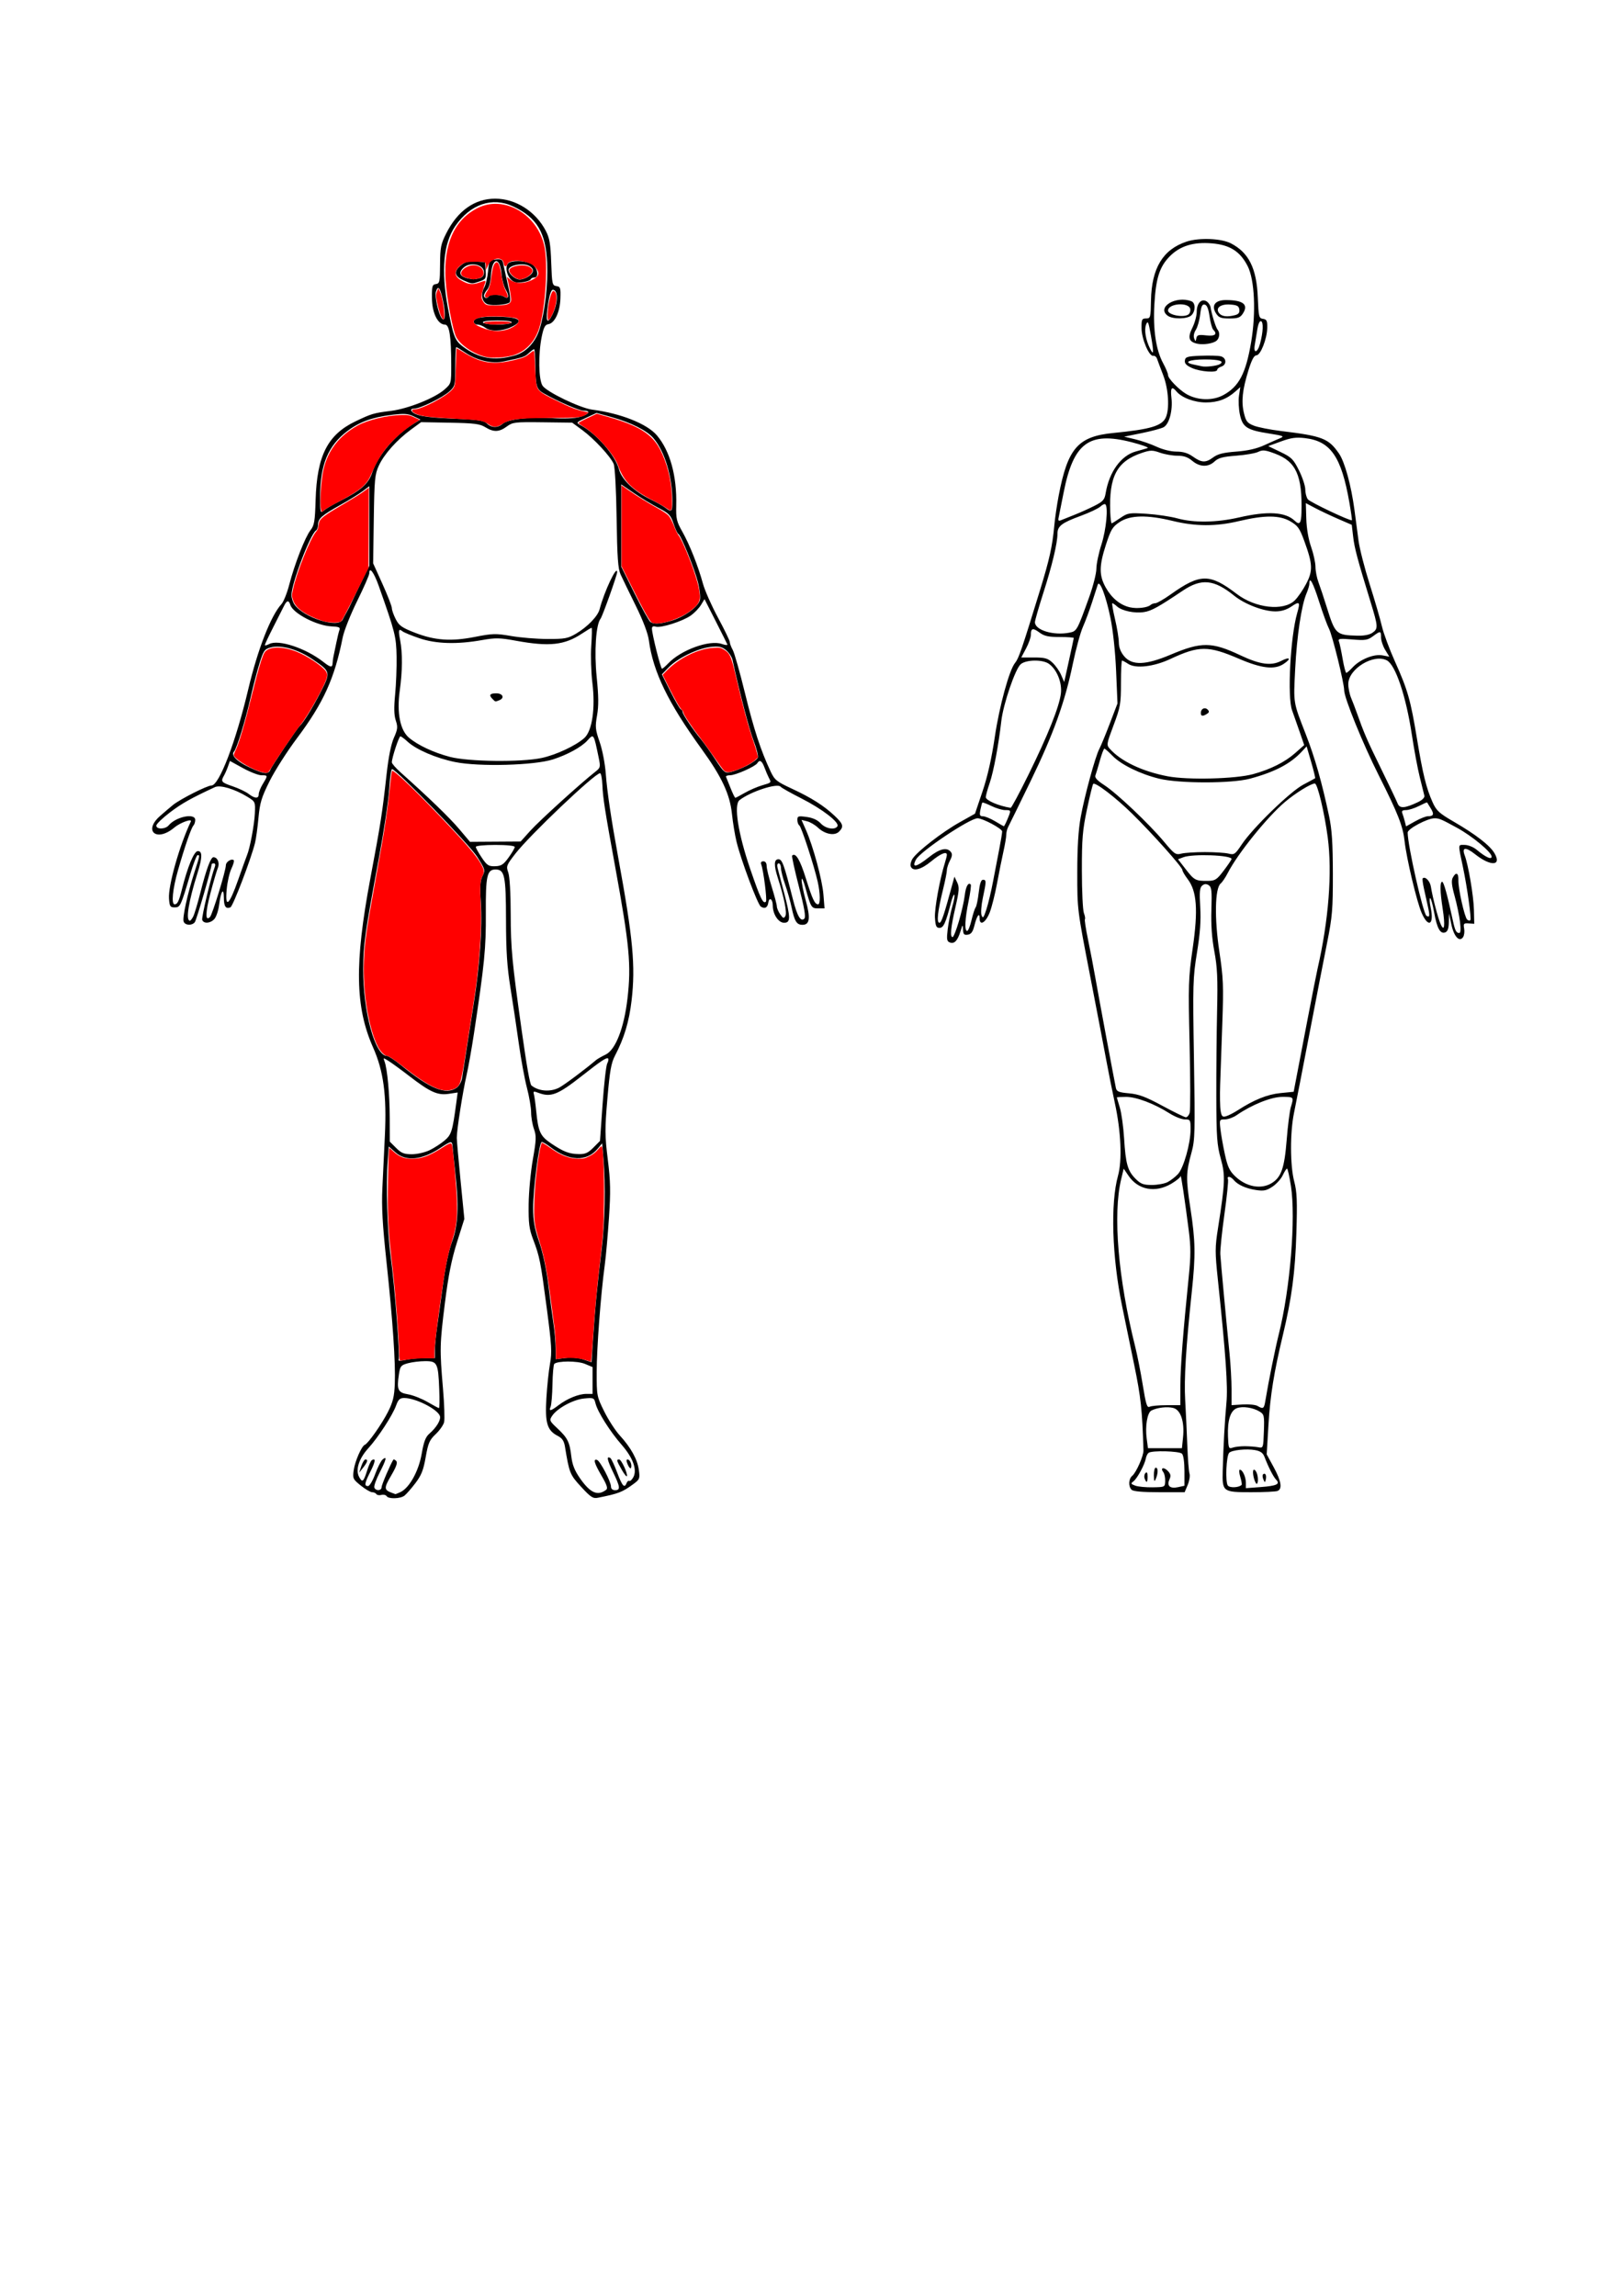 <?xml version="1.0" encoding="UTF-8" standalone="no"?>
<!-- Created with Inkscape (http://www.inkscape.org/) -->

<svg
   width="210mm"
   height="297mm"
   viewBox="0 0 210 297"
   version="1.1"
   id="svg8344"
   xml:space="preserve"
   inkscape:version="1.2.1 (9c6d41e410, 2022-07-14)"
   sodipodi:docname="TestBody.svg"
   xmlns:inkscape="http://www.inkscape.org/namespaces/inkscape"
   xmlns:sodipodi="http://sodipodi.sourceforge.net/DTD/sodipodi-0.dtd"
   xmlns="http://www.w3.org/2000/svg"
   xmlns:svg="http://www.w3.org/2000/svg"><sodipodi:namedview
     id="namedview8346"
     pagecolor="#ffffff"
     bordercolor="#000000"
     borderopacity="0.25"
     inkscape:showpageshadow="2"
     inkscape:pageopacity="0.0"
     inkscape:pagecheckerboard="0"
     inkscape:deskcolor="#d1d1d1"
     inkscape:document-units="mm"
     showgrid="false"
     inkscape:zoom="2.7153199"
     inkscape:cx="193.34739"
     inkscape:cy="148.60128"
     inkscape:window-width="2880"
     inkscape:window-height="1550"
     inkscape:window-x="2873"
     inkscape:window-y="-7"
     inkscape:window-maximized="1"
     inkscape:current-layer="svg8344" /><defs
     id="defs8341" /><g
     inkscape:label="Layer 1"
     inkscape:groupmode="layer"
     id="layer1" /><path
     style="display:inline;fill:#000000"
     d="m 138.866,610.875 c -0.37,-0.598 -1.521,-0.865 -2.558,-0.594 -1.037,0.271 -2.138,0.086 -2.446,-0.413 -0.308,-0.498 -1.235,-0.906 -2.06,-0.906 -0.825,0 -3.319,-1.462 -5.543,-3.249 -3.843,-3.088 -4.014,-3.459 -3.46,-7.503 0.593,-4.329 3.859,-11.784 5.435,-12.405 1.629,-0.642 8.323,-10.171 11.329,-16.125 2.401,-4.756 3.06,-7.466 3.301,-13.58 0.411,-10.403 -0.988,-30.954 -4.059,-59.638 -1.962,-18.323 -2.435,-26.839 -2.002,-36 0.312,-6.6 0.86,-18.113 1.217,-25.584 0.942,-19.72 -0.633,-31.485 -5.767,-43.05 -8.757,-19.729 -9.107,-41.037 -1.352,-82.366 5.146,-27.428 5.835,-31.841 7.955,-51 0.932,-8.419 2.188,-14.688 3.566,-17.79 1.853,-4.173 1.972,-5.259 0.926,-8.43 -0.861,-2.609 -0.953,-6.208 -0.323,-12.71 0.483,-4.988 0.803,-13.345 0.71,-18.57 -0.172,-9.714 -0.696,-11.786 -8.723,-34.48 -2.322,-6.565 -4.591,-9.599 -4.591,-6.139 0,0.851 -2.664,6.943 -5.92,13.537 -3.256,6.594 -6.437,14.598 -7.07,17.785 -3.981,20.057 -9.383,31.951 -22.391,49.296 -4.743,6.325 -10.72,15.698 -13.282,20.829 -3.996,8.004 -4.771,10.561 -5.459,18 -0.441,4.769 -1.202,10.272 -1.692,12.23 -2.02,8.077 -10.765,30.949 -12.017,31.429 -2.292,0.879 -3.169,-0.435 -3.2,-4.797 -0.039,-5.343 -1.453,-3.085 -2.339,3.736 -0.352,2.71 -1.383,5.747 -2.29,6.75 -1.946,2.151 -5.182,2.397 -5.929,0.451 -0.444,-1.156 4.311,-21.134 6.204,-26.065 0.33,-0.86 0.102,-1.563 -0.507,-1.563 -0.609,0 -1.107,0.212 -1.107,0.472 0,1.826 -7.395,27.283 -8.215,28.278 -1.442,1.751 -4.729,1.559 -5.45,-0.318 -0.694,-1.81 1.902,-13.639 5.315,-24.212 2.658,-8.237 2.655,-8.219 1.508,-8.219 -0.463,0 -2.071,4.162 -3.572,9.25 -4.643,15.733 -4.886,16.25 -7.627,16.25 -2.181,0 -2.493,-0.484 -2.768,-4.292 -0.452,-6.274 5.136,-26.011 10.647,-37.599 0.796,-1.674 -5.192,0.512 -8.097,2.956 -8.569,7.211 -15.293,1.655 -6.897,-5.699 2.114,-1.851 4.926,-4.25 6.25,-5.33 3.475,-2.835 16.697,-9.536 18.816,-9.536 3.77,0 11.9,-21.262 18.01,-47.098 4.576,-19.352 10.996,-35.803 16.18,-41.457 1.036,-1.13 2.75,-5.405 3.808,-9.5 2.591,-10.023 7.749,-23.237 10.373,-26.573 1.86,-2.365 2.186,-4.295 2.498,-14.796 0.641,-21.562 5.866,-31.854 19.47,-38.35 7.875,-3.76 8.814,-4.037 17.321,-5.105 8.298,-1.042 21.358,-6.24 26.067,-10.374 3.36,-2.95 3.364,-2.965 3.355,-12.1 -0.013,-13.965 -0.899,-19.646 -3.063,-19.646 -3.476,0 -6.279,-5.691 -6.357,-12.905 -0.064,-5.86 0.151,-6.627 1.929,-6.883 1.832,-0.264 2.004,-1.07 2.047,-9.585 0.042,-8.255 0.378,-9.953 3,-15.156 5.583,-11.079 13.911,-16.972 23.953,-16.951 9.995,0.021 19.69,6.188 24.664,15.689 1.836,3.507 2.32,6.336 2.647,15.486 0.377,10.536 0.527,11.212 2.545,11.5 1.939,0.276 2.125,0.862 1.943,6.129 -0.227,6.585 -2.8,12.015 -5.909,12.471 -1.574,0.231 -2.266,1.542 -3.199,6.06 -1.778,8.608 -1.553,21.184 0.43,24.015 2.169,3.097 18.35,10.877 24.203,11.637 13.959,1.813 26.837,6.935 31.6,12.569 6.424,7.597 9.788,19.784 9.433,34.17 -0.159,6.452 0.165,7.861 2.934,12.754 3.585,6.335 7.756,16.843 10.12,25.5 0.901,3.3 4.215,10.772 7.363,16.605 3.149,5.833 5.725,11.163 5.725,11.846 0,0.682 0.659,2.435 1.465,3.895 0.806,1.46 3.499,10.979 5.985,21.154 4.298,17.592 7.671,27.895 12.484,38.136 1.961,4.173 2.908,4.94 10.362,8.401 9.589,4.452 15.738,8.358 20.954,13.309 4.173,3.961 4.521,5.24 2.086,7.675 -2.173,2.173 -6.892,1.272 -10.3,-1.967 -1.395,-1.326 -3.769,-2.716 -5.277,-3.088 l -2.741,-0.677 2.146,4.852 c 3.547,8.018 7.99,24.418 8.565,31.61 l 0.539,6.75 h -3.027 c -3.394,0 -3.619,-0.359 -6.272,-10 -1.014,-3.683 -1.828,-5.408 -1.879,-3.98 -0.05,1.386 0.836,5.863 1.968,9.949 2.424,8.746 2.002,12.031 -1.542,12.031 -2.874,0 -3.884,-1.64 -5.383,-8.737 -0.608,-2.88 -2.012,-7.815 -3.119,-10.965 -1.107,-3.151 -2.013,-6.756 -2.013,-8.013 0,-1.257 -0.502,-2.285 -1.117,-2.285 -0.661,0 -0.883,0.918 -0.543,2.25 0.316,1.238 1.707,6.525 3.091,11.75 3.317,12.518 3.333,15 0.094,15 -2.781,0 -5.526,-4.169 -5.526,-8.391 0,-3.179 -1.753,-4.347 -2.179,-1.452 -0.365,2.481 -1.703,3.203 -3.651,1.969 -1.536,-0.973 -9.706,-22.766 -11.855,-31.625 -0.801,-3.3 -1.808,-9.398 -2.24,-13.552 -1.006,-9.695 -4.953,-18.142 -14.865,-31.82 -16.317,-22.515 -23.666,-37.663 -25.715,-53.006 -0.459,-3.435 -2.792,-9.575 -6.458,-17 -3.157,-6.392 -6.457,-13.198 -7.334,-15.123 -1.279,-2.808 -1.666,-8.243 -1.958,-27.5 -0.213,-14.05 -0.81,-25.043 -1.44,-26.515 -1.556,-3.636 -9.606,-12.302 -15.329,-16.503 l -4.93,-3.619 -14.435,-0.182 c -13.551,-0.171 -14.622,-0.044 -17.482,2.068 -3.731,2.755 -6.438,2.839 -10.51,0.327 -2.624,-1.618 -5.355,-1.965 -17.229,-2.187 l -14.111,-0.264 -4.988,3.661 c -6.892,5.059 -13.062,11.982 -15.629,17.537 -1.964,4.249 -2.19,6.641 -2.478,26.194 l -0.318,21.518 4.568,10.1 c 2.512,5.555 4.568,10.852 4.568,11.771 0,0.919 0.853,3.341 1.896,5.382 1.612,3.154 2.997,4.14 9.25,6.581 9.818,3.833 17.728,4.389 29.497,2.075 8.579,-1.687 10.112,-1.723 17.627,-0.419 4.527,0.785 12.506,1.438 17.731,1.451 8.52,0.02 9.964,-0.252 14,-2.642 5.517,-3.267 10.56,-8.489 11.429,-11.835 2.27,-8.737 8.571,-22.055 8.571,-18.116 0,1.427 -7.16,21.515 -8.081,22.671 -2.285,2.868 -3.164,16.029 -1.903,28.494 0.948,9.375 0.994,14.112 0.18,18.729 -0.98,5.566 -0.855,6.853 1.261,12.951 1.36,3.918 2.633,10.563 3.022,15.771 0.641,8.585 2.631,21.966 6.023,40.5 7.279,39.769 8.523,53.037 6.555,69.936 -1.201,10.32 -3.643,18.443 -8.096,26.939 -1.873,3.573 -2.554,7.422 -3.717,21 -1.274,14.873 -1.254,17.995 0.188,29.625 1.335,10.767 1.434,15.663 0.581,28.5 -0.567,8.525 -1.488,18.873 -2.046,22.996 -1.969,14.54 -3.942,40.643 -3.954,52.3 -0.012,11.588 0.053,11.928 3.668,19.239 2.024,4.093 5.433,9.36 7.575,11.703 5.487,6.002 8.636,11.692 9.349,16.891 0.577,4.21 0.419,4.61 -2.746,6.939 -5.304,3.903 -7.145,4.612 -17.183,6.616 -2.467,0.492 -3.511,-0.178 -8.226,-5.286 -5.509,-5.967 -5.797,-6.679 -7.924,-19.647 -0.461,-2.81 -1.35,-4.128 -3.553,-5.267 -5.147,-2.661 -6.234,-6.277 -5.52,-18.356 0.346,-5.846 1.146,-13.457 1.778,-16.912 0.998,-5.456 0.79,-9.009 -1.584,-27 -3.045,-23.084 -3.46,-25.171 -6.697,-33.717 -1.901,-5.02 -2.253,-7.797 -2.154,-17 0.065,-6.05 0.985,-15.929 2.045,-21.953 1.697,-9.648 1.762,-11.421 0.543,-14.876 -0.761,-2.157 -1.384,-5.806 -1.384,-8.109 0,-2.302 -0.918,-7.692 -2.041,-11.976 -1.122,-4.285 -2.897,-13.932 -3.945,-21.438 -1.047,-7.506 -2.88,-19.723 -4.072,-27.148 -1.687,-10.508 -2.175,-17.933 -2.202,-33.5 -0.037,-21.474 -0.669,-24.5 -5.115,-24.5 -4.162,0 -4.843,3.078 -4.736,21.405 0.099,17.067 -0.63,24.452 -5.784,58.595 -1.121,7.425 -2.762,16.65 -3.646,20.5 -1.873,8.151 -4.79,26.87 -4.753,30.5 0.014,1.375 0.851,10.842 1.86,21.037 l 1.835,18.537 -3.611,11.463 c -2.644,8.392 -4.215,16.285 -5.865,29.463 -2.55,20.364 -2.602,22.637 -0.96,41.885 0.651,7.637 0.895,15.038 0.542,16.446 -0.354,1.409 -2.206,4.035 -4.116,5.837 -3.012,2.841 -3.659,4.33 -4.869,11.213 -1.122,6.38 -2.116,8.88 -5.067,12.747 -2.019,2.646 -4.41,5.372 -5.313,6.059 -2.033,1.547 -7.786,1.696 -8.695,0.225 z m 6.757,-1.976 c 4.341,-2.009 8.903,-10.228 10.362,-18.668 1.028,-5.947 1.911,-8.261 3.764,-9.864 3.54,-3.063 5.802,-6.899 5.119,-8.681 -1.302,-3.392 -11.934,-8.724 -17.396,-8.724 -2.149,0 -2.903,0.701 -3.991,3.708 -1.7,4.702 -8.783,15.595 -13.49,20.748 -4.637,5.075 -6.42,10.589 -4.553,14.077 1.576,2.945 2.169,2.45 3.985,-3.333 0.743,-2.365 1.751,-4.548 2.24,-4.85 1.992,-1.231 1.753,0.725 -0.676,5.518 -2.915,5.752 -3.147,7.133 -1.201,7.133 0.757,0 2.323,-2.625 3.513,-5.888 1.181,-3.239 2.816,-6.444 3.634,-7.122 2.247,-1.865 1.805,0.022 -1.534,6.552 -1.662,3.249 -2.801,6.481 -2.531,7.183 0.679,1.77 3.552,1.607 3.552,-0.202 0,-1.15 4.305,-11.218 5.753,-13.455 0.154,-0.238 0.77,0.056 1.368,0.654 0.783,0.783 0.099,2.774 -2.447,7.118 -3.586,6.119 -3.552,7.012 0.326,8.448 0.825,0.305 1.591,0.591 1.703,0.634 0.112,0.043 1.237,-0.399 2.5,-0.984 z m -19.102,-12.687 c 0.602,-1.788 1.5,-3.25 1.997,-3.25 1.395,0 1.042,1.267 -1.117,4 l -1.974,2.5 z m 119.579,11.53 c 0.867,-0.668 0.269,-2.465 -2.25,-6.763 -3.586,-6.118 -4.256,-8.459 -2.227,-7.782 1.509,0.503 6.797,10.613 6.797,12.996 0,1.103 0.753,1.77 2,1.77 2.71,0 2.527,-1.557 -1.049,-8.94 -2.851,-5.886 -3.236,-7.972 -1.243,-6.74 0.462,0.286 1.955,3.478 3.317,7.094 2.501,6.642 3.566,7.818 4.612,5.093 0.315,-0.822 0.908,-1.287 1.318,-1.034 0.409,0.253 1.299,-0.577 1.977,-1.844 1.94,-3.625 -0.2,-9.481 -5.805,-15.887 -5.643,-6.449 -11.644,-15.962 -12.682,-20.105 -0.689,-2.75 -0.911,-2.846 -5.575,-2.397 -5.329,0.512 -13.189,4.792 -15.635,8.514 -1.397,2.125 -1.253,2.465 2.528,6 5.056,4.727 6.038,6.684 6.859,13.674 0.491,4.178 1.603,6.983 4.296,10.838 5,7.157 8.609,8.716 12.764,5.515 z m 7.569,-9.756 c -2.52,-4.391 -2.679,-5.024 -1.263,-5.024 1.062,0 4.24,6.839 3.787,8.151 -0.151,0.436 -1.286,-0.971 -2.524,-3.127 z m 2.984,-2.411 c -0.747,-1.64 -0.815,-2.613 -0.181,-2.613 1.217,0 2.285,2.486 1.754,4.08 -0.21,0.631 -0.918,-0.03 -1.573,-1.467 z m -33.863,-29.082 c 4.28,-3.264 9.852,-5.531 13.597,-5.531 h 3.032 v -6.551 -6.551 l -3.72,-1.555 c -3.67,-1.534 -13.436,-1.52 -14.977,0.021 -0.385,0.385 -0.778,4.848 -0.874,9.918 -0.095,5.07 -0.504,10.005 -0.908,10.968 -1.003,2.39 0.026,2.198 3.85,-0.719 z m -58.228,-7.748 c -0.499,-12.86 -0.959,-13.784 -6.868,-13.777 -2.626,0.003 -6.437,0.467 -8.468,1.031 -3.363,0.934 -3.751,1.411 -4.34,5.338 -1.142,7.613 -0.529,8.982 4.396,9.818 2.399,0.408 6.674,2.081 9.5,3.718 2.826,1.637 5.362,3.002 5.637,3.033 0.275,0.031 0.339,-4.092 0.142,-9.162 z m 76.874,-46.782 c 0.574,-5.775 1.684,-15.675 2.465,-22 1.541,-12.471 1.908,-31.095 0.858,-43.516 l -0.661,-7.818 -2.089,2.539 c -5.406,6.57 -13.998,6.297 -23.219,-0.735 -1.78,-1.358 -3.656,-2.469 -4.167,-2.469 -1.267,0 -4.209,22.65 -4.206,32.381 0.002,6.121 0.664,9.808 2.964,16.506 1.832,5.336 3.541,13.388 4.482,21.119 0.836,6.872 1.97,15.419 2.519,18.994 0.549,3.575 1.007,8.878 1.018,11.784 l 0.02,5.284 4.75,-0.611 c 2.922,-0.376 6.289,-0.097 8.75,0.726 l 4,1.337 0.736,-11.51 c 0.405,-6.331 1.206,-16.235 1.78,-22.01 z m -84.267,31.513 5.25,-0.013 0.02,-4 c 0.011,-2.2 0.485,-7.15 1.054,-11 0.569,-3.85 1.877,-13.315 2.907,-21.034 1.141,-8.549 2.879,-16.706 4.446,-20.869 2.946,-7.827 3.367,-17.675 1.471,-34.386 -0.606,-5.341 -1.169,-10.723 -1.25,-11.96 -0.19,-2.885 -0.665,-2.836 -5.848,0.602 -9.077,6.022 -16.827,6.819 -22.015,2.263 l -3.285,-2.884 -0.5,6.634 c -0.923,12.24 -0.248,34.526 1.421,46.916 2.057,15.279 4.663,49.273 3.875,50.548 -0.364,0.59 0.883,0.616 3.31,0.071 2.142,-0.481 6.257,-0.881 9.145,-0.888 z m 2.684,-101.481 c 2.236,-1.083 5.535,-3.22 7.332,-4.75 3.346,-2.85 3.836,-4.44 5.733,-18.604 l 0.646,-4.822 -4.431,0.664 c -5.374,0.806 -9.084,-0.874 -19.244,-8.716 -3.833,-2.958 -8.276,-6.205 -9.874,-7.216 -2.823,-1.786 -2.885,-1.785 -2.194,0.015 1.379,3.593 2.537,16.032 2.568,27.57 l 0.031,11.673 3.077,3.077 c 2.545,2.545 3.873,3.077 7.684,3.077 2.539,0 6.433,-0.884 8.673,-1.968 z m 79.982,-1.282 3.216,-3.25 1.27,-17.977 c 0.698,-9.887 1.717,-18.813 2.265,-19.836 0.547,-1.022 0.748,-2.106 0.445,-2.409 -0.702,-0.702 -3.481,1.133 -12.697,8.386 -11.921,9.381 -15.254,10.678 -21.418,8.334 -2.279,-0.866 -2.566,-0.765 -2.137,0.75 0.273,0.963 0.784,4.676 1.137,8.251 0.988,10.021 1.966,12.139 7.252,15.71 6.046,4.084 8.814,5.148 13.602,5.227 3.064,0.051 4.507,-0.6 7.066,-3.187 z m -66.751,-29.228 c 1.161,-0.813 2.348,-2.951 2.637,-4.75 0.29,-1.799 1.252,-7.997 2.138,-13.772 0.886,-5.775 2.51,-16.125 3.608,-23 2.855,-17.873 4.185,-36.902 3.401,-48.669 -0.534,-8.016 -0.364,-10.796 0.802,-13.133 1.423,-2.852 1.327,-3.205 -2.533,-9.331 -3.726,-5.914 -39.596,-42.867 -41.61,-42.867 -0.45,0 -1.079,4.388 -1.398,9.75 -0.319,5.362 -2.591,20.55 -5.048,33.75 -6.839,36.737 -7.616,42.24 -7.642,54.091 -0.046,20.978 5.814,42.409 11.596,42.409 0.718,0 3.826,2.053 6.906,4.561 14.172,11.544 21.872,14.653 27.143,10.96 z m 49.931,0.017 c 2.364,-1.19 12.69,-8.891 18.103,-13.501 0.66,-0.562 2.759,-1.765 4.666,-2.675 4.853,-2.314 9.019,-12.975 10.684,-27.344 1.902,-16.405 1.003,-26.017 -6.035,-64.519 -4.994,-27.321 -5.962,-33.512 -6.206,-39.678 -0.126,-3.202 -0.648,-5.822 -1.158,-5.822 -2.542,0 -34.386,30.273 -41.421,39.376 -4.283,5.543 -4.475,6.057 -3.385,9.071 0.696,1.926 1.169,9.919 1.189,20.124 0.034,17.012 0.648,23.518 5.395,57.213 2.451,17.4 3.986,26.042 4.732,26.647 3.483,2.823 9.106,3.287 13.435,1.108 z M 44.423,327.955 c 0.591,-1.104 2.214,-6.526 3.606,-12.048 2.8,-11.102 4.965,-16.944 6.281,-16.944 1.984,0 3.166,2.782 2.183,5.138 -0.542,1.299 -2.159,6.801 -3.592,12.227 -2.562,9.694 -2.671,14.224 -0.285,11.838 1.186,-1.186 7.726,-22.507 7.775,-25.346 0.028,-1.646 2.842,-3.376 3.851,-2.368 0.295,0.295 -0.231,2.145 -1.169,4.112 -0.938,1.966 -1.971,6.516 -2.295,10.109 -0.867,9.604 1.215,7.844 5.638,-4.765 2.015,-5.745 3.949,-11.12 4.298,-11.945 1.4,-3.314 3.565,-14.84 3.813,-20.302 0.262,-5.775 0.245,-5.812 -3.672,-8.218 -6.145,-3.775 -13.244,-5.892 -15.787,-4.71 -11.786,5.483 -16.097,7.902 -21.898,12.286 -3.712,2.806 -6.75,5.742 -6.75,6.523 0,1.931 4.419,1.825 6.055,-0.146 3.506,-4.225 12.945,-6.145 12.945,-2.634 0,0.99 -0.398,2.228 -0.884,2.75 -1.1,1.183 -4.2,10.17 -7.556,21.907 -2.6,9.093 -3.329,16.543 -1.62,16.543 1.373,0 2.122,-1.539 3.567,-7.331 2.728,-10.93 5.929,-18.644 7.742,-18.657 2.301,-0.016 2.27,3.078 -0.104,10.607 -4.471,14.177 -5.932,23.38 -3.712,23.38 0.273,0 0.98,-0.903 1.571,-2.007 z M 340.156,313.259 c -2.07,-8.032 -3.552,-14.815 -3.293,-15.074 1.662,-1.662 3.844,1.93 6.667,10.975 3.227,10.339 4.383,12.802 6.012,12.802 1.163,0 1.074,-5.407 -0.182,-11 -1.762,-7.846 -7.98,-26.906 -8.98,-27.524 -0.528,-0.327 -0.961,-1.528 -0.961,-2.671 0,-1.889 0.411,-2.021 4.534,-1.455 3.008,0.412 5.319,1.468 6.865,3.136 2.415,2.606 6.946,3.383 8.17,1.402 1.131,-1.83 -7.398,-8.42 -17.569,-13.574 -5.225,-2.648 -9.792,-5.218 -10.15,-5.711 -1.427,-1.97 -14.773,2.369 -20.093,6.533 -2.906,2.275 -0.709,16.313 5.287,33.787 4.91,14.308 6.261,17.104 7.611,15.754 0.662,-0.662 -1.211,-15.355 -2.328,-18.266 -0.328,-0.855 0.092,-1.412 1.065,-1.412 1,0 1.607,0.85 1.607,2.25 7e-5,1.238 1.118,5.85 2.485,10.25 1.367,4.4 2.492,8.687 2.5,9.527 0.008,0.84 0.754,2.582 1.657,3.872 1.41,2.013 1.766,2.123 2.519,0.777 0.864,-1.543 -0.603,-8.881 -3.733,-18.676 -1.966,-6.152 -1.857,-9 0.343,-9 1.822,0 2.716,2.482 7.103,19.725 2.054,8.071 3.802,10.999 5.533,9.268 0.79,-0.79 0.05,-5.137 -2.671,-15.696 z M 198.42,299.121 c 1.65,-2.278 3,-4.595 3,-5.15 0,-0.607 -3.779,-1.009 -9.5,-1.009 -5.332,0 -9.5,0.417 -9.5,0.95 0,0.522 1.306,2.885 2.901,5.25 2.556,3.788 3.33,4.288 6.5,4.2 3.017,-0.084 4.084,-0.769 6.599,-4.241 z m 10.662,-13.128 c 4.285,-4.766 24.591,-23.194 31.592,-28.67 2.616,-2.047 2.692,-2.352 1.732,-7 -2.459,-11.908 -2.381,-11.791 -5.58,-8.256 -2.823,3.12 -9.67,6.867 -16.692,9.137 -9.087,2.937 -36.077,3.675 -47.801,1.308 -9.249,-1.868 -19.03,-6.074 -23.277,-10.01 -1.506,-1.396 -3.066,-2.538 -3.466,-2.538 -0.709,0 -4.17,10.527 -4.17,12.683 0,0.596 1.913,2.792 4.25,4.88 13.848,12.368 23.901,22.083 28.587,27.625 l 5.337,6.312 12.356,-0.078 12.356,-0.078 4.777,-5.314 z M 76.423,268.212 c 0.002,-0.963 0.902,-3.223 2,-5.024 2.534,-4.157 2.523,-4.226 -0.671,-4.226 -1.467,0 -5.529,-1.573 -9.026,-3.496 l -6.359,-3.496 -0.974,2.746 c -0.536,1.51 -1.424,3.527 -1.974,4.482 -1.624,2.822 -1.257,3.262 4.299,5.151 2.914,0.991 6.402,2.649 7.75,3.685 3.084,2.37 4.95,2.437 4.955,0.178 z M 313.741,267.549 c 2.298,-1.327 6.091,-2.974 8.428,-3.658 4.712,-1.38 4.612,-1.269 3.333,-3.692 -0.504,-0.955 -1.459,-3.199 -2.121,-4.986 -1.249,-3.369 -2.354,-4.042 -3.526,-2.147 -1.009,1.632 -10.574,5.876 -13.27,5.887 -1.283,0.005 -2.183,0.349 -2,0.764 0.183,0.415 1.182,2.89 2.219,5.5 1.037,2.61 2.082,4.745 2.322,4.745 0.24,0 2.316,-1.086 4.614,-2.413 z M 82.12,256.212 c 0.587,-1.61 12.999,-20.107 14.259,-21.25 1.842,-1.67 6.186,-8.672 10.062,-16.217 5.253,-10.225 5.229,-10.33 -3.813,-16.456 -7.132,-4.832 -15.37,-7.135 -20.431,-5.711 -2.976,0.837 -3.477,1.566 -5.436,7.903 -1.187,3.839 -3.118,11.255 -4.291,16.48 -2.436,10.847 -6.79,25.065 -8.084,26.403 -1.684,1.74 1.223,4.772 7.36,7.675 7.106,3.362 9.477,3.63 10.373,1.172 z m 232.596,-1.914 c 2.638,-1.33 5.06,-3.104 5.382,-3.942 0.322,-0.839 -0.591,-4.533 -2.029,-8.209 -2.121,-5.424 -6.774,-23.237 -10.307,-39.465 -0.333,-1.529 -1.784,-3.713 -3.224,-4.852 -2.154,-1.704 -3.506,-1.968 -7.61,-1.488 -6.316,0.739 -16.017,5.479 -20.333,9.937 l -3.324,3.433 4.196,8.376 c 2.308,4.607 4.591,8.526 5.074,8.709 0.483,0.183 0.878,0.785 0.878,1.337 0,1.105 5.061,8.619 8.992,13.349 1.38,1.66 4.516,6.063 6.97,9.783 4.225,6.405 4.623,6.729 7.5,6.108 1.671,-0.361 5.197,-1.744 7.835,-3.074 z m -100.175,-3.774 c 7.062,-1.497 16.762,-6.039 20.892,-9.783 3.812,-3.456 5.425,-14.546 3.907,-26.874 -0.637,-5.173 -0.884,-13.342 -0.55,-18.155 0.334,-4.812 0.41,-8.75 0.168,-8.75 -0.241,0 -2.374,1.284 -4.739,2.853 -8.493,5.635 -15.939,6.441 -32.127,3.48 -7.987,-1.461 -10.044,-1.502 -16.643,-0.328 -12.169,2.165 -22.422,1.87 -30.53,-0.876 -3.85,-1.304 -7.573,-2.831 -8.274,-3.393 -1.908,-1.53 -2.141,-0.693 -1.183,4.264 1.219,6.308 1.154,15.109 -0.183,24.676 -1.506,10.778 0.173,19.333 4.512,22.983 4.394,3.697 12.029,7.272 19.99,9.359 9.03,2.367 34.685,2.679 44.76,0.543 z m -23.922,-28.762 c -1.945,-1.945 -1.396,-2.8 1.8,-2.8 3.233,0 4.205,2.324 1.418,3.393 -2.014,0.773 -1.816,0.809 -3.218,-0.593 z m 85.74,-17.405 c 6.25,-6.585 20.115,-11.617 26.183,-9.501 1.664,0.58 2.88,0.692 2.702,0.247 -0.179,-0.444 -2.762,-5.603 -5.741,-11.464 l -5.417,-10.657 -1.734,2.852 c -0.954,1.568 -3.17,3.874 -4.925,5.124 -3.984,2.837 -14.688,6.241 -17.159,5.457 -1.265,-0.401 -1.849,-0.089 -1.849,0.99 0,2.56 4.275,19.56 4.914,19.541 0.322,-0.01 1.684,-1.174 3.026,-2.588 z m -163.863,-0.145 c 0.042,-0.963 0.234,-2.425 0.426,-3.25 0.192,-0.825 0.802,-3.75 1.354,-6.5 0.553,-2.75 1.266,-5.675 1.585,-6.5 0.456,-1.179 -0.35,-1.536 -3.765,-1.667 -7.219,-0.278 -18.902,-6.316 -20.213,-10.447 -0.788,-2.483 -1.716,-2.37 -3.073,0.372 -0.61,1.233 -2.973,5.899 -5.25,10.368 -2.277,4.469 -4.14,8.423 -4.14,8.785 0,0.363 0.951,0.15 2.114,-0.472 4.493,-2.404 17.831,1.988 26.386,8.689 3.597,2.817 4.475,2.937 4.577,0.622 z m 4.915,-21.25 c 0.381,-0.825 1.223,-2.4 1.871,-3.5 0.648,-1.1 1.895,-3.575 2.772,-5.5 0.877,-1.925 3.118,-6.587 4.98,-10.36 l 3.386,-6.86 v -19.441 -19.441 l -3.25,2.431 c -1.788,1.337 -6.625,4.322 -10.75,6.634 -9.238,5.176 -11,6.719 -11,9.633 0,1.257 -0.459,2.569 -1.019,2.916 -2.792,1.725 -11.981,25.897 -11.981,31.516 -4e-6,1.39 0.675,3.491 1.499,4.668 4.51,6.439 21.457,11.709 23.492,7.305 z m 160.585,0.533 c 6.228,-1.85 13.019,-6.784 13.84,-10.058 0.346,-1.379 -0.088,-5.313 -0.964,-8.742 -1.737,-6.796 -8.34,-23.043 -9.57,-23.547 -0.42,-0.172 -1.466,-2.422 -2.324,-5 -1.381,-4.149 -2.219,-5.029 -7.309,-7.672 -3.162,-1.642 -8.562,-4.901 -12,-7.243 l -6.25,-4.258 v 20.06 20.06 l 6.523,13.138 c 3.588,7.226 7.075,13.489 7.75,13.918 1.834,1.165 4.807,0.976 10.304,-0.657 z M 115.919,125.169 c 10.458,-5.261 14.1,-8.485 15.981,-14.15 2.766,-8.328 11.246,-18.273 20.246,-23.745 l 3.228,-1.962 -3.349,-1.597 c -2.752,-1.312 -4.664,-1.433 -10.728,-0.677 -9.526,1.187 -15.71,3.446 -21.579,7.882 -9.421,7.12 -13.3,16.426 -13.3,31.909 0,7.964 0.1,8.357 1.75,6.902 0.963,-0.848 4.45,-2.901 7.75,-4.561 z m 162.492,0.044 c -0.019,-11.991 -3.696,-24.232 -9.252,-30.798 -3.161,-3.737 -11.055,-7.701 -20.603,-10.347 l -7.185,-1.991 -5.079,2.353 c -4.969,2.302 -5.028,2.38 -2.726,3.605 7.732,4.116 16.949,14.721 18.781,21.611 1.325,4.982 7.457,10.825 15.338,14.616 2.878,1.384 6.133,3.219 7.233,4.077 3.066,2.392 3.501,2.003 3.492,-3.126 z M 195.487,87.401 c 2.492,-2.255 12.974,-3.478 23.932,-2.792 5.969,0.374 11.08,0.164 13.75,-0.564 4.629,-1.262 5.705,-3.082 1.823,-3.082 -2.141,0 -12.538,-4.522 -19.543,-8.501 -3.355,-1.905 -3.878,-3.656 -3.96,-13.249 -0.039,-4.537 -0.314,-8.25 -0.612,-8.25 -0.298,0 -1.459,0.854 -2.58,1.899 -2.022,1.884 -2.776,2.135 -12.33,4.105 -5.882,1.213 -13.021,-0.478 -18.921,-4.481 -2.044,-1.387 -3.922,-2.522 -4.172,-2.522 -0.251,0 -0.456,4.257 -0.456,9.46 0,9.029 -0.125,9.576 -2.75,12.031 -3.251,3.041 -14.377,8.509 -17.312,8.509 -1.196,0 -1.782,0.444 -1.4,1.062 1.43,2.314 6.585,3.28 20.534,3.846 12.019,0.488 14.879,0.899 16.321,2.342 2.168,2.169 5.398,2.248 7.674,0.189 z m 6.152,-33.443 c 5.439,-1.568 10.021,-6.539 11.978,-12.995 2.588,-8.538 4.068,-21.571 3.632,-32 -0.626,-14.979 -5.04,-22.322 -16.678,-27.744 -10.127,-4.718 -20.834,-1.053 -28.182,9.646 -5.766,8.395 -6.979,21.736 -3.617,39.761 2.572,13.787 3.434,16.073 7.121,18.885 7.938,6.054 15.589,7.376 25.746,4.447 z M 186.978,40.43 c -1.068,-0.808 -2.755,-1.468 -3.75,-1.468 -0.995,0 -1.809,-0.655 -1.809,-1.455 0,-1.933 4.74,-2.73 13.989,-2.352 8.845,0.362 10.378,2.218 4.178,5.056 -4.624,2.117 -9.975,2.21 -12.608,0.218 z m 12.941,-2.468 c 0.391,-0.633 -2.176,-1 -7,-1 -4.824,0 -7.391,0.367 -7,1 0.34,0.55 3.49,1 7,1 3.51,0 6.66,-0.45 7,-1 z m -11.5,-8.858 c -2.947,-0.849 -3.818,-4.795 -1.843,-8.342 0.704,-1.265 1.52,-4.774 1.812,-7.799 0.515,-5.333 0.628,-5.509 3.747,-5.811 2.685,-0.259 3.289,0.071 3.659,2 0.244,1.271 0.969,4.561 1.611,7.311 1.902,8.143 2.256,11.232 1.352,11.791 -1.692,1.046 -7.891,1.556 -10.338,0.85 z m 0.428,-4.025 c 0.661,-1.07 5.56,-0.903 7.388,0.252 2.233,1.411 2.665,-0.283 0.854,-3.349 -0.948,-1.605 -1.889,-5.008 -2.09,-7.562 -0.701,-8.901 -4.724,-8.431 -5.181,0.606 -0.148,2.924 -0.933,5.868 -1.83,6.858 -0.864,0.954 -1.571,2.262 -1.571,2.907 0,1.373 1.638,1.567 2.428,0.288 z m -12.193,-7.614 c -4.612,-2.004 -5.18,-4.293 -1.788,-7.21 2.23,-1.918 3.701,-2.333 7.417,-2.092 l 4.636,0.3 0.302,4.134 c 0.282,3.857 0.087,4.209 -2.899,5.25 -3.887,1.355 -3.645,1.367 -7.668,-0.381 z m 7.515,-1.133 c 1.498,-0.401 2.25,-1.364 2.25,-2.879 0,-3.823 -6.708,-5.343 -10.008,-2.268 -3.082,2.871 -1.459,4.897 4.508,5.628 0.55,0.067 2.013,-0.149 3.25,-0.48 z m 17.25,1.849 c -3.765,-1.363 -5.539,-8.414 -2.418,-9.611 2.936,-1.127 8.473,-0.617 10.953,1.008 2.697,1.767 3.455,6.385 1.048,6.385 -0.779,0 -1.567,0.379 -1.75,0.841 -0.438,1.106 -5.919,2.07 -7.833,1.377 z m 6.777,-2.775 c 2.674,-1.873 2.836,-3.591 0.473,-5.021 -2.946,-1.783 -10.25,-0.46 -10.25,1.856 0,1.895 3.252,4.722 5.432,4.722 1.167,0 3.123,-0.701 4.345,-1.557 z m -41.894,11.4 c -1.345,-6.061 -2.318,-7.203 -3.354,-3.936 -0.696,2.192 1.224,10.908 2.865,13.008 1.759,2.252 2.002,-2.252 0.489,-9.072 z m 53.448,7.407 c 2.879,-5.726 3,-12.25 0.227,-12.25 -0.747,0 -1.633,2.644 -2.262,6.75 -1.327,8.654 -0.574,10.689 2.036,5.5 z m 282.868,573.55 c -1.667,-1.667 -1.5,-5.306 0.312,-6.81 1.968,-1.633 5.56,-9.78 5.479,-12.428 -0.605,-19.856 -1.259,-25.909 -4.495,-41.629 -1.974,-9.589 -4.656,-22.613 -5.961,-28.944 -4.894,-23.748 -5.711,-50.063 -1.972,-63.49 2.086,-7.492 1.471,-21.644 -1.544,-35.5 -1.137,-5.225 -2.942,-14.225 -4.011,-20 -1.069,-5.775 -4.734,-24.9 -8.145,-42.5 -6.196,-31.97 -6.202,-32.017 -6.188,-50 0.009,-12.39 0.53,-20.831 1.671,-27.083 1.931,-10.58 7.135,-29.614 9.115,-33.34 0.753,-1.417 3.052,-6.978 5.108,-12.356 l 3.739,-9.779 -0.666,-15.721 c -0.398,-9.401 -1.508,-19.858 -2.761,-26.012 -2.187,-10.745 -5.327,-18.918 -6.227,-16.209 -0.274,0.825 -1.506,4.646 -2.738,8.492 -1.232,3.846 -3.252,9.28 -4.489,12.076 -1.237,2.796 -3.451,10.9 -4.921,18.008 -3.897,18.847 -9.466,34.301 -20.691,57.424 -5.474,11.275 -10.372,21.281 -10.884,22.236 -0.512,0.955 -0.932,2.663 -0.932,3.794 0,1.132 -0.628,4.851 -1.395,8.264 -0.767,3.413 -2.169,10.389 -3.114,15.502 -0.946,5.113 -2.521,11.413 -3.501,14 -1.921,5.068 -4.989,6.981 -4.989,3.11 0,-3.232 -1.33,-1.447 -2.544,3.413 -0.785,3.144 -1.591,4.26 -3.25,4.5 -1.81,0.262 -2.225,-0.187 -2.311,-2.5 -0.099,-2.651 -0.174,-2.598 -1.258,0.889 -1.436,4.618 -3.006,6.247 -5.205,5.404 -1.443,-0.554 -1.601,-1.521 -1.034,-6.345 0.368,-3.13 1.37,-8.104 2.228,-11.054 0.857,-2.949 1.322,-5.599 1.032,-5.889 -0.29,-0.29 -1.031,1.431 -1.646,3.824 -2.564,9.965 -3.645,12.351 -5.595,12.351 -1.589,0 -1.97,-0.848 -2.23,-4.961 -0.278,-4.399 2.363,-18.926 4.897,-26.938 0.504,-1.595 0.917,-3.282 0.917,-3.75 0,-1.892 -3.044,-0.634 -7.623,3.149 -4.995,4.128 -9.008,5.126 -10.019,2.492 -0.318,-0.829 0.096,-2.537 0.921,-3.796 2.35,-3.587 14.464,-12.956 22.835,-17.66 l 7.615,-4.28 3.677,-10.876 c 2.449,-7.242 4.455,-16.138 6.006,-26.628 2.217,-14.994 7.069,-32.718 9.887,-36.113 1.781,-2.146 3.267,-6.47 12.074,-35.139 4.76,-15.496 6.133,-21.691 7.089,-32 0.331,-3.575 1.291,-10.1 2.132,-14.5 4.437,-23.211 9.407,-28.902 26.717,-30.595 18.028,-1.763 23.7,-3.44 25.579,-7.562 1.924,-4.223 1.326,-13.942 -1.272,-20.672 -1.31,-3.394 -2.648,-6.962 -2.972,-7.93 -0.324,-0.968 -1.161,-1.643 -1.859,-1.5 -2.031,0.415 -5.699,-8.198 -5.745,-13.491 -0.037,-4.271 0.186,-4.75 2.209,-4.752 2.149,-0.002 2.257,-0.393 2.411,-8.75 0.291,-15.8 5.792,-24.913 17.358,-28.754 6.104,-2.027 16.935,-1.603 21.676,0.849 8.718,4.508 12.542,12.193 13.115,26.352 0.384,9.501 0.558,10.216 2.551,10.5 1.792,0.256 2.127,0.954 2.069,4.305 -0.095,5.436 -3.268,13.498 -5.316,13.507 -1.129,0.005 -2.287,2.185 -3.853,7.25 -2.98,9.64 -3.577,15.257 -2.221,20.908 0.971,4.046 1.622,4.882 4.792,6.146 2.018,0.804 7.943,1.981 13.168,2.615 20.439,2.478 23.314,3.591 28.461,11.019 2.799,4.039 5.974,15.624 7.552,27.556 0.582,4.4 1.475,11.15 1.985,15 0.51,3.85 2.96,13.418 5.445,21.262 2.485,7.844 5.169,17.069 5.965,20.5 0.796,3.431 3.672,11.188 6.392,17.238 6.23,13.859 7.604,18.679 10.732,37.662 2.838,17.223 4.553,24.187 7.643,31.039 1.84,4.079 3.191,5.323 10.222,9.408 10.871,6.315 17.712,11.598 19.962,15.416 3.692,6.264 -1.792,6.576 -9.425,0.536 -4.656,-3.684 -6.613,-3.482 -5.096,0.527 1.782,4.71 4.344,19.835 4.502,26.574 l 0.16,6.839 -2.712,-0.183 c -2.427,-0.164 -2.66,0.098 -2.223,2.5 0.269,1.476 0.039,3.358 -0.51,4.183 -1.768,2.656 -4.453,-0.211 -5.709,-6.097 l -1.154,-5.403 -0.096,4.281 c -0.067,2.988 -0.593,4.472 -1.741,4.912 -2.437,0.935 -4.041,-1.949 -5.441,-9.782 -0.679,-3.801 -1.559,-6.911 -1.954,-6.911 -0.395,0 -0.283,2.045 0.25,4.544 1.794,8.413 -1.079,10.19 -4.374,2.706 -2.356,-5.352 -7.391,-26.516 -8.349,-35.099 -0.825,-7.385 -3.185,-13.393 -12.63,-32.151 -7.806,-15.502 -16.841,-37.732 -16.868,-41.5 -0.025,-3.585 -5.775,-26.92 -7.391,-30 -0.866,-1.65 -3.043,-7.609 -4.837,-13.242 -2.968,-9.319 -4.762,-12.631 -4.762,-8.792 0,0.806 -0.63,2.944 -1.4,4.75 -2.456,5.764 -4.717,20.818 -5.524,36.784 -0.868,17.174 -1.064,15.967 5.192,32.038 4.444,11.418 7.879,23.491 11.366,39.962 1.372,6.478 1.808,13.138 1.833,28 0.029,17.426 -0.265,20.989 -2.763,33.5 -1.538,7.7 -5.472,27.95 -8.742,45 -3.27,17.05 -6.625,34.275 -7.454,38.278 -1.997,9.641 -1.947,25.761 0.105,33.577 1.327,5.056 1.511,9.508 1.035,25.144 -0.584,19.195 -2.247,31.736 -6.632,50 -4.319,17.99 -6.134,29.287 -6.988,43.5 l -0.871,14.5 3.422,6.284 c 3.714,6.821 4.322,10.656 1.84,11.609 -0.87,0.334 -6.665,0.607 -12.878,0.607 -13.81,0 -14.12,-0.233 -13.857,-10.404 0.306,-11.863 1.006,-24.665 1.814,-33.196 0.758,-8.003 -0.321,-23.58 -4.152,-59.93 -1.458,-13.832 -1.453,-15.865 0.057,-25.5 3.474,-22.168 3.607,-25.596 1.316,-33.883 -1.832,-6.626 -2.105,-10.435 -2.158,-30.087 -0.033,-12.375 0.138,-31.275 0.38,-42 0.358,-15.846 0.107,-21.28 -1.337,-29 -1.223,-6.536 -1.672,-12.897 -1.44,-20.389 0.288,-9.311 0.095,-11.042 -1.329,-11.942 -1.201,-0.759 -2.085,-0.705 -3.167,0.192 -1.212,1.006 -1.397,3.013 -0.963,10.442 0.394,6.75 -0.027,12.673 -1.584,22.26 -1.996,12.296 -2.083,15.348 -1.48,52 0.585,35.534 0.485,39.505 -1.148,45.437 -2.773,10.075 -2.831,12.808 -0.587,27.355 2.468,15.998 2.582,22.85 0.68,40.799 -2.862,27.009 -3.814,42.598 -3.227,52.845 0.331,5.775 0.799,15.768 1.04,22.208 0.241,6.439 0.72,12.594 1.064,13.677 0.344,1.083 -0.047,3.577 -0.868,5.542 l -1.493,3.573 h -12.351 c -8.273,0 -12.747,-0.396 -13.551,-1.2 z m 16.393,-4.3 c 0.051,-1.65 -0.351,-3.573 -0.892,-4.274 -1.656,-2.142 0.185,-2.695 2.154,-0.647 1.46,1.519 1.632,2.397 0.823,4.198 -1.406,3.129 0.269,4.613 4.224,3.745 l 3.099,-0.681 v -7.221 c 0,-4.283 -0.488,-7.709 -1.2,-8.421 -1.31,-1.31 -14.626,-1.665 -16.3,-0.435 -0.55,0.404 -1.156,1.625 -1.346,2.713 -0.523,2.988 -4.234,9.858 -6.05,11.199 -1.417,1.046 -1.316,1.292 0.864,2.106 1.357,0.507 5.182,0.875 8.5,0.819 5.991,-0.102 6.033,-0.123 6.125,-3.103 z m -10.019,-1.167 c -0.352,-0.917 -0.175,-2.132 0.393,-2.7 0.71,-0.71 1.033,-0.19 1.033,1.667 0,3.085 -0.499,3.447 -1.426,1.033 z m 4.496,-1.583 c -0.039,-2.062 0.38,-3.75 0.93,-3.75 1.194,0 1.194,2.721 0,5.5 -0.689,1.604 -0.873,1.258 -0.93,-1.75 z m 42.845,4.668 c 0.231,-0.231 -0.064,-1.994 -0.654,-3.919 -0.591,-1.925 -0.682,-3.499 -0.203,-3.499 1.322,0 2.942,3.549 2.942,6.445 v 2.576 l 7.237,-0.547 c 7.854,-0.594 9.634,-1.441 7.54,-3.588 -1.361,-1.394 -3.776,-6.125 -5.667,-11.097 -0.755,-1.986 -1.955,-2.857 -4.628,-3.358 -4.122,-0.773 -11.286,-0.027 -12.629,1.316 -1.447,1.447 -1.978,14.398 -0.655,15.992 1.027,1.238 5.366,1.03 6.717,-0.321 z m 6.906,-0.967 c -1.233,-2.152 -1.806,-6.451 -0.859,-6.451 0.55,0 1.278,1.106 1.617,2.457 0.67,2.67 0.127,5.536 -0.757,3.994 z m 3.71,-1.744 c -0.428,-0.986 -0.498,-2.074 -0.155,-2.417 1.015,-1.016 1.834,0.411 1.367,2.382 -0.414,1.747 -0.468,1.749 -1.212,0.035 z m -39.215,-20.479 c 0.787,-7.63 -1.108,-13.394 -4.723,-14.361 -2.936,-0.785 -7.852,-0.217 -10.71,1.238 -2.023,1.03 -3.127,7.583 -2.312,13.723 l 0.62,4.673 h 8.29 8.29 z m 30.184,4.307 c 2.2,0.013 5.125,0.236 6.5,0.494 2.484,0.468 2.502,0.418 2.79,-7.73 0.269,-7.622 0.128,-8.302 -2,-9.628 -3.212,-2.002 -8.355,-2.787 -11.192,-1.708 -3.147,1.196 -4.638,5.933 -4.337,13.773 0.222,5.769 0.389,6.181 2.24,5.505 1.1,-0.402 3.8,-0.72 6,-0.707 z m -38.249,-20.03 6.751,-0.004 0.012,-9.5 c 0.011,-8.985 1.339,-26.226 4.134,-53.667 0.991,-9.732 0.987,-14.135 -0.021,-22 -1.943,-15.164 -3.862,-27.957 -4.001,-26.678 -0.069,0.635 -2.118,2.323 -4.554,3.75 -7.83,4.589 -16.165,3.031 -20.875,-3.9 l -2.36,-3.474 -1.249,5.235 c -4.094,17.153 -1.463,48.382 6.886,81.735 1.033,4.125 2.697,12.568 3.698,18.763 1.511,9.35 2.076,11.134 3.325,10.504 0.827,-0.417 4.542,-0.76 8.255,-0.763 z m 48.277,-2.254 c 1.523,-9.233 4.794,-25.409 6.572,-32.501 5.53,-22.057 8.343,-56.547 5.895,-72.281 -0.725,-4.658 -1.582,-8.459 -1.906,-8.447 -0.324,0.012 -1.264,1.47 -2.089,3.241 -0.825,1.77 -3.075,4.269 -5,5.551 -2.909,1.939 -4.258,2.219 -7.987,1.663 -4.985,-0.744 -8.99,-2.539 -10.958,-4.91 -1.551,-1.869 -3.464,-2.085 -2.797,-0.316 0.259,0.688 -0.526,8.385 -1.745,17.106 -1.219,8.721 -2.117,17.496 -1.995,19.5 0.236,3.889 2.869,32.237 4.498,48.429 0.541,5.382 0.984,13.257 0.983,17.5 l -10e-4,7.714 5.432,-0.339 c 2.988,-0.186 6.251,0.138 7.251,0.72 2.817,1.638 3.185,1.387 3.847,-2.631 z m 3.052,-106.136 c 4.705,-2.869 6.259,-7.355 7.353,-21.218 0.538,-6.818 1.448,-13.969 2.023,-15.89 1.508,-5.043 1.538,-5.007 -4.234,-5.007 -5.325,0 -14.837,3.816 -22.222,8.915 -1.65,1.139 -4.229,2.074 -5.731,2.078 -2.666,0.006 -2.718,0.119 -2.192,4.757 0.296,2.612 1.269,8.125 2.162,12.25 1.315,6.08 2.262,8.113 4.998,10.736 5.419,5.195 12.626,6.559 17.843,3.378 z m -50.78,-0.519 c 1.485,-0.773 3.754,-2.533 5.041,-3.911 2.774,-2.97 6.159,-14.987 6.159,-21.866 0,-4.612 -0.12,-4.818 -2.804,-4.818 -1.542,0 -4.937,-1.353 -7.544,-3.006 -7.403,-4.695 -16.12,-7.994 -21.122,-7.994 -2.492,0 -4.525,0.113 -4.519,0.25 0.006,0.138 0.661,2.391 1.455,5.009 0.794,2.617 1.728,9.367 2.076,15 0.769,12.471 1.733,15.862 5.614,19.742 2.528,2.528 3.78,2.999 7.972,2.999 2.735,0 6.188,-0.632 7.673,-1.405 z m 10.759,-33.779 c 0.381,-1.201 0.364,-16.258 -0.038,-33.458 -0.686,-29.349 -0.593,-32.235 1.516,-46.892 2.695,-18.722 2.036,-27.882 -2.425,-33.731 -1.436,-1.883 -2.612,-3.901 -2.612,-4.484 0,-1.391 -14.557,-17.709 -24.586,-27.56 -7.993,-7.851 -17.963,-15.474 -18.95,-14.488 -0.294,0.294 -1.665,5.869 -3.046,12.387 -2.158,10.19 -2.508,14.394 -2.493,29.99 0.009,9.976 0.451,19.281 0.982,20.677 0.531,1.396 0.758,2.746 0.504,3 -0.254,0.254 0.42,4.687 1.497,9.853 1.077,5.165 2.707,13.667 3.623,18.892 1.624,9.269 9.105,49.409 9.991,53.61 0.376,1.782 1.377,2.194 6.449,2.654 4.777,0.433 8.102,1.678 16.266,6.091 5.644,3.051 10.794,5.569 11.444,5.596 0.65,0.027 1.495,-0.934 1.876,-2.135 z m 23.491,-1.295 c 7.995,-5.145 14.418,-7.732 20.779,-8.369 l 6.508,-0.652 1.248,-6.5 c 0.686,-3.575 3.101,-16.175 5.366,-28 2.265,-11.825 4.531,-23.3 5.035,-25.5 5.435,-23.725 7.244,-47.035 4.982,-64.178 -1.603,-12.149 -4.997,-26.324 -6.3,-26.31 -1.93,0.02 -9.361,4.61 -14.561,8.995 -8.63,7.277 -23.191,25.357 -27.977,34.739 -1.091,2.138 -2.645,4.437 -3.453,5.108 -2.79,2.315 -3.071,16.965 -0.636,33.146 1.949,12.953 2.104,16.688 1.457,35 -0.399,11.275 -0.875,24.775 -1.058,30 -0.184,5.225 -0.08,10.976 0.23,12.78 0.478,2.782 0.888,3.185 2.697,2.653 1.173,-0.345 3.73,-1.656 5.683,-2.912 z M 418.294,330.229 c 1.251,-4.253 2.531,-9.891 2.843,-12.529 0.529,-4.468 1.71,-6.644 2.938,-5.416 0.287,0.287 -0.192,3.981 -1.067,8.207 -1.771,8.565 -2.052,14.471 -0.689,14.471 0.495,0 1.454,-2.362 2.131,-5.25 0.677,-2.888 1.587,-5.704 2.023,-6.26 0.436,-0.555 1.11,-3.818 1.498,-7.25 0.484,-4.275 1.138,-6.24 2.077,-6.24 1.674,0 1.667,0.79 -0.073,8.909 -0.756,3.525 -1.032,7.332 -0.615,8.46 0.634,1.714 1.024,1.235 2.366,-2.909 0.884,-2.728 2.328,-8.785 3.21,-13.46 0.882,-4.675 2.251,-11.811 3.043,-15.857 0.792,-4.046 1.44,-7.971 1.44,-8.721 0,-1.35 -9.479,-6.422 -12,-6.422 -3.829,0 -27.929,16.13 -30.066,20.123 -2.281,4.263 0.064,3.845 6.304,-1.123 5.193,-4.135 8.688,-4.999 10.651,-2.635 0.855,1.03 0.764,2.073 -0.371,4.25 -0.827,1.587 -1.507,3.71 -1.511,4.718 -0.003,1.008 -0.859,5.283 -1.901,9.5 -2.598,10.514 -3.209,16.167 -1.747,16.167 1.009,0 2.189,-3.531 6.519,-19.5 l 0.813,-3 1.321,2.761 c 1.138,2.379 1.021,4.064 -0.845,12.188 -2.27,9.881 -2.708,14.551 -1.366,14.551 0.44,0 1.823,-3.48 3.075,-7.733 z m 244.662,0.179 c -0.382,-3.055 -1.565,-8.697 -2.63,-12.539 -1.441,-5.198 -1.667,-7.486 -0.886,-8.946 1.582,-2.956 2.849,-2.359 2.737,1.289 -0.122,3.995 2.962,17.87 4.261,19.169 0.521,0.521 1.236,0.659 1.588,0.307 0.606,-0.606 -1.535,-15.971 -3.586,-25.726 -2.508,-11.933 -2.575,-11 0.788,-11 1.72,0 4.262,1.02 5.863,2.351 4.403,3.663 7.327,5.008 7.327,3.371 0,-2.159 -9.426,-9.996 -17,-14.135 -7.661,-4.186 -8.586,-4.575 -10.9,-4.581 -3.436,-0.009 -13.099,5.118 -13.104,6.953 -0.015,6.211 7.534,39.633 9.183,40.652 1.585,0.98 1.718,0.08 0.68,-4.619 -0.546,-2.47 -1.426,-6.464 -1.958,-8.876 -0.531,-2.411 -0.791,-4.56 -0.577,-4.774 1.158,-1.158 3.541,1.215 3.993,3.976 0.898,5.492 3.378,15.057 4.714,18.182 1.886,4.41 2.36,1.029 1.044,-7.452 -1.293,-8.335 -1.376,-13.048 -0.229,-13.048 0.76,0 2.555,6.506 5.193,18.817 1.07,4.996 1.672,6.183 3.135,6.183 0.698,0 0.821,-1.883 0.362,-5.554 z m -115.333,-24.946 c 2.083,-2.75 3.789,-5.281 3.791,-5.625 0.015,-1.908 -18.928,-2.611 -23.501,-0.873 l -2.636,1.002 3.821,4.936 c 4.132,5.338 4.814,5.693 10.78,5.613 3.554,-0.048 4.345,-0.564 7.745,-5.053 z m -9.204,-9 c 4.675,0 9.85,0.334 11.5,0.742 2.799,0.692 3.234,0.391 6.498,-4.5 5.357,-8.026 23.64,-25.787 30.002,-29.145 3.025,-1.597 5.638,-3.01 5.807,-3.14 0.169,-0.13 -0.695,-3.687 -1.92,-7.903 l -2.227,-7.666 -2.318,2.5 c -5.58,6.018 -13.193,10.005 -25.341,13.272 -8.956,2.408 -34.578,2.404 -44.4,-0.007 -9.224,-2.265 -18.499,-6.809 -22.681,-11.113 -1.881,-1.936 -3.683,-3.524 -4.006,-3.53 -0.322,-0.006 -1.306,2.577 -2.185,5.739 -0.879,3.163 -1.869,6.452 -2.198,7.31 -0.421,1.095 0.864,2.508 4.316,4.744 6.137,3.977 21.862,18.866 29.153,27.604 5.133,6.151 5.7,6.541 8.5,5.842 1.65,-0.412 6.825,-0.749 11.5,-0.749 z M 441.97,280.494 c 1.886,-4.514 1.882,-4.532 -1.099,-4.532 -1.402,0 -4.405,-0.897 -6.674,-1.993 -2.269,-1.096 -4.267,-1.851 -4.441,-1.677 -0.174,0.174 -0.602,1.746 -0.951,3.493 -0.533,2.663 -0.332,3.18 1.24,3.194 1.031,0.009 3.675,1.092 5.875,2.406 2.2,1.314 4.135,2.432 4.301,2.484 0.166,0.052 0.953,-1.466 1.75,-3.374 z m 205.318,-1.532 c 2.804,0 3.165,-1.009 1.382,-3.865 -0.905,-1.449 -1.7,-2.741 -1.766,-2.87 -0.067,-0.129 -1.873,0.658 -4.014,1.75 -2.141,1.092 -4.971,1.985 -6.289,1.985 -1.781,0 -2.239,0.409 -1.784,1.593 0.336,0.876 0.88,2.665 1.209,3.975 l 0.598,2.382 4.433,-2.475 c 2.438,-1.361 5.242,-2.475 6.231,-2.475 z m -195.047,-20.25 c 9.508,-19.284 15.098,-33.28 15.859,-39.703 0.628,-5.301 -1.997,-11.754 -5.89,-14.481 -3.066,-2.148 -10.99,-2.041 -13.702,0.184 -2.632,2.16 -8.546,19.434 -9.501,27.75 -1.347,11.741 -3.795,24.789 -5.678,30.26 -1.051,3.054 -1.91,6.169 -1.91,6.921 0,1.591 6.323,4.305 12.155,5.216 0.36,0.056 4.26,-7.21 8.667,-16.148 z m 190.178,13.373 c 2.118,-1.004 3.363,-2.244 3.152,-3.141 -0.191,-0.815 -1.193,-4.857 -2.227,-8.982 -1.034,-4.125 -2.776,-13.438 -3.872,-20.696 -2.846,-18.847 -7.958,-34.112 -12.18,-36.371 -6.459,-3.457 -18.874,4.13 -18.874,11.534 0,1.906 0.616,4.944 1.369,6.75 0.753,1.806 1.928,4.859 2.611,6.784 3.71,10.456 5.136,13.757 11.883,27.5 4.05,8.25 7.755,16.023 8.234,17.273 0.978,2.554 3.491,2.389 9.902,-0.65 z m -80.5,-13.671 c 8.492,-2.317 15.604,-5.884 20.638,-10.352 l 4.338,-3.85 -2.198,-6.375 c -1.209,-3.506 -2.893,-8.3 -3.743,-10.652 -2.356,-6.527 -0.809,-35.807 2.503,-47.354 1.585,-5.525 1.218,-5.982 -2.677,-3.339 -2.482,1.684 -5.014,2.47 -7.962,2.47 -5.782,0 -14.938,-3.489 -20.099,-7.66 -9.875,-7.978 -16.016,-8.573 -25.153,-2.437 -11.895,7.99 -15.288,9.863 -18.884,10.428 -4.556,0.716 -10.772,-0.579 -13.163,-2.743 -0.966,-0.874 -2,-1.589 -2.299,-1.589 -0.299,0 0.284,3.487 1.295,7.75 1.011,4.263 1.853,9.403 1.872,11.423 0.023,2.457 0.891,4.692 2.623,6.75 3.858,4.585 10.512,4.346 22.712,-0.814 14.983,-6.337 20.026,-6.289 34.02,0.324 9.553,4.515 15.03,5.264 19.929,2.726 4.262,-2.208 5.101,-1.09 1.132,1.511 -4.431,2.903 -10.76,2.168 -21.684,-2.517 -15.15,-6.498 -19.502,-6.487 -33.591,0.084 -8.099,3.777 -16.884,4.796 -20.564,2.384 -1.36,-0.891 -2.713,-1.62 -3.007,-1.62 -0.294,0 -0.535,4.939 -0.535,10.977 0,10.153 -0.27,11.697 -3.593,20.568 -3.51,9.369 -3.55,9.639 -1.75,11.64 5.433,6.037 15.907,10.985 28.198,13.322 9.826,1.868 33.094,1.278 41.646,-1.055 z m -25.5,-29.892 c 0,-2.039 1.96,-2.999 3.329,-1.63 0.873,0.873 0.79,1.385 -0.337,2.098 -2.11,1.334 -2.992,1.196 -2.992,-0.467 z m -62.04,-36.559 c 0.022,-0.275 -3.072,-0.5 -6.876,-0.5 -5.554,0 -7.501,-0.433 -9.887,-2.196 -3.245,-2.399 -4.197,-2.124 -4.197,1.214 0,1.201 -1.053,4.164 -2.339,6.583 l -2.339,4.399 h 6.258 c 5.286,0 6.679,0.388 8.968,2.5 1.49,1.375 3.393,4.075 4.229,6 l 1.519,3.5 2.312,-10.5 c 1.271,-5.775 2.33,-10.725 2.352,-11 z m 136.116,14.364 c 3.598,-3.912 10.416,-6.682 14.541,-5.908 l 3.412,0.64 -2.011,-3.298 c -1.106,-1.814 -2.012,-4.536 -2.015,-6.048 -0.005,-3.311 -0.272,-3.351 -3.992,-0.601 -2.561,1.893 -3.758,2.078 -10.047,1.551 -6.3,-0.528 -7.067,-0.409 -6.521,1.013 0.34,0.887 1.146,4.689 1.791,8.449 0.645,3.76 1.452,6.837 1.795,6.837 0.342,0 1.713,-1.186 3.046,-2.636 z m 9.702,-16.921 c 2.861,-2.004 2.805,-2.971 -0.868,-14.943 -6.508,-21.212 -7.869,-26.308 -8.531,-31.941 l -0.684,-5.823 -6.597,-2.859 c -3.628,-1.573 -8.675,-3.955 -11.215,-5.294 l -4.618,-2.435 0.232,7.676 c 0.142,4.702 1.05,10.001 2.344,13.676 1.161,3.3 2.123,7.678 2.136,9.73 0.013,2.051 0.666,5.426 1.449,7.5 0.783,2.074 2.617,7.595 4.075,12.27 4.116,13.197 4.53,13.579 15.028,13.864 3.128,0.085 5.867,-0.452 7.25,-1.421 z m -147.86,-0.077 c 3.527,-0.705 3.71,-1.037 9.552,-17.281 1.942,-5.4 3.531,-11.661 3.531,-13.913 0,-2.253 1.119,-7.601 2.487,-11.884 2.302,-7.207 3.364,-18.104 1.906,-19.561 -0.334,-0.334 -1.424,0.154 -2.424,1.083 -0.999,0.929 -5.339,2.983 -9.644,4.563 -9.264,3.401 -11.326,4.988 -11.326,8.716 0,4.576 -2.646,15.637 -6.947,29.045 -2.229,6.949 -4.053,13.31 -4.053,14.135 0,3.903 9.132,6.654 16.917,5.097 z M 511.869,175.83 c 0.522,-0.477 1.59,-0.868 2.373,-0.868 0.783,0 4.18,-1.961 7.55,-4.357 14.327,-10.189 19.003,-10.212 32.171,-0.161 9.105,6.95 22.745,8.49 28.276,3.191 1.499,-1.437 4.016,-5.077 5.592,-8.09 3.368,-6.438 3.237,-9.62 -0.864,-20.864 -2.3,-6.306 -3.171,-7.538 -6.841,-9.683 -5.248,-3.065 -12.565,-3.096 -25.162,-0.104 -11.166,2.652 -21.096,2.625 -32.215,-0.086 -12.505,-3.049 -20.798,-2.889 -25.922,0.502 -3.518,2.328 -4.313,3.629 -6.699,10.956 -3.42,10.503 -3.449,15.117 -0.129,21.057 2.876,5.146 7.073,8.581 11.786,9.646 3.471,0.784 8.615,0.203 10.085,-1.14 z m -14.744,-42.477 c 3.597,-2.473 4.262,-2.579 12.794,-2.035 4.95,0.316 11.7,1.317 15,2.224 8.174,2.248 19.175,2.081 30.239,-0.46 13.868,-3.184 22.599,-2.663 27.082,1.617 2.389,2.28 3.177,1.333 3.318,-3.988 0.48,-18.021 -2.598,-24.907 -12.845,-28.741 -4.849,-1.814 -6.101,-1.949 -8.255,-0.889 -1.397,0.687 -6.243,1.53 -10.77,1.872 -6.549,0.496 -8.708,1.071 -10.564,2.816 -3.079,2.893 -7.223,2.776 -10.887,-0.308 -2.161,-1.818 -4.144,-2.5 -7.269,-2.5 -2.364,0 -6.175,-0.662 -8.47,-1.472 -3.713,-1.31 -4.691,-1.299 -8.876,0.103 -12.22,4.092 -16.143,11.502 -15.419,29.119 0.119,2.888 0.421,5.25 0.671,5.25 0.251,0 2.163,-1.174 4.25,-2.609 z m -22.355,-1.553 c 2.668,-1.048 7.034,-3.013 9.703,-4.365 4.201,-2.129 4.937,-2.964 5.483,-6.216 1.75,-10.424 7.533,-18.386 14.78,-20.351 2.3,-0.624 4.858,-1.36 5.683,-1.635 0.825,-0.276 -2.775,-1.59 -8,-2.921 -20.62,-5.252 -28.223,0.429 -32.994,24.651 -1.138,5.775 -2.246,11.323 -2.464,12.329 -0.3,1.387 0.009,1.658 1.281,1.122 0.922,-0.389 3.86,-1.565 6.528,-2.613 z m 134.185,-5.973 c -3.899,-22.36 -9.14,-29.979 -21.631,-31.447 -4.432,-0.521 -6.815,-0.194 -11.781,1.617 l -6.225,2.27 5.986,2.873 c 5.399,2.591 6.286,3.474 9.051,9.007 1.686,3.374 3.065,7.552 3.065,9.284 0,1.732 0.562,3.898 1.25,4.814 1.042,1.388 20.71,10.722 21.505,10.206 0.14,-0.091 -0.408,-3.971 -1.22,-8.623 z M 542.464,103.771 c 2.245,-1.66 4.964,-2.342 11.21,-2.812 5.634,-0.424 9.987,-1.416 13.745,-3.133 3.025,-1.382 6.573,-2.952 7.885,-3.488 2.032,-0.831 1.249,-1.151 -5.284,-2.167 -11.08,-1.723 -13.19,-3.067 -14.516,-9.249 -0.599,-2.793 -0.8,-6.965 -0.448,-9.269 l 0.642,-4.19 -2.389,2.133 c -4.167,3.72 -8.58,5.367 -14.38,5.367 -5.708,0 -11.864,-2.312 -14.449,-5.427 -2.25,-2.711 -2.986,-1.74 -2.406,3.177 0.72,6.101 -1.093,12.879 -3.838,14.348 -1.164,0.623 -5.969,1.912 -10.68,2.866 l -8.564,1.734 5.454,1.308 c 3,0.72 7.708,2.358 10.464,3.641 2.944,1.371 6.907,2.337 9.612,2.343 3.249,0.007 5.601,0.72 8,2.424 4.298,3.054 6.241,3.131 9.943,0.394 z m 4.955,-30.412 c 7.619,-4.152 10.949,-10.481 13.552,-25.757 2.448,-14.36 1.729,-30.463 -1.658,-37.14 -3.671,-7.237 -8.681,-10.431 -17.527,-11.172 -9.059,-0.759 -15.606,1.284 -20.64,6.442 -4.892,5.013 -6.683,10.646 -7.407,23.299 -0.711,12.432 0.765,22.337 4.294,28.808 1.313,2.407 2.386,5.017 2.386,5.8 0,1.654 5.366,7.174 9,9.258 5.433,3.116 12.785,3.305 18,0.463 z M 532.133,60.161 c -2.794,-1.253 -3.711,-2.223 -3.5,-3.699 0.253,-1.765 1.167,-2.035 7.775,-2.299 4.119,-0.164 8.506,-0.043 9.75,0.269 2.836,0.712 3.016,4.156 0.262,5.03 -1.1,0.349 -2,1.054 -2,1.567 0,1.536 -8.222,0.955 -12.286,-0.869 z m 13.536,-1.875 c 2.465,-1.451 -0.258,-2.323 -7.25,-2.323 -7.577,0 -10.793,1.366 -5.75,2.442 1.238,0.264 3.15,0.675 4.25,0.912 1.998,0.432 7.332,-0.197 8.75,-1.031 z m -10.927,-9.985 c -4.185,-0.881 -4.857,-2.979 -2.479,-7.739 1.186,-2.375 2.157,-5.901 2.157,-7.836 0,-4.213 2.333,-6.673 4.834,-5.098 0.916,0.577 1.79,1.901 1.941,2.942 0.477,3.277 2.538,9.853 3.399,10.843 1.251,1.439 0.99,4.169 -0.519,5.422 -1.628,1.351 -6.352,2.094 -9.332,1.467 z m 4.274,-4.08 c 4.384,0.494 5.682,-0.58 3.428,-2.834 -0.537,-0.537 -1.33,-3.434 -1.762,-6.439 -0.543,-3.776 -1.278,-5.557 -2.379,-5.769 -1.233,-0.237 -1.732,0.862 -2.206,4.865 -0.337,2.845 -1.297,6.216 -2.133,7.493 -0.887,1.354 -1.225,3.072 -0.812,4.124 0.674,1.712 0.728,1.709 1.085,-0.067 0.318,-1.582 1.054,-1.793 4.78,-1.373 z m -18.846,-9.65 c -5.456,-4.142 4.13,-9.894 11.668,-7.001 2.034,0.781 2.04,4.792 0.01,6.822 -1.929,1.929 -9.226,2.041 -11.679,0.179 z m 10.098,-0.493 c 0.742,-0.47 1.188,-1.701 0.992,-2.735 -0.663,-3.497 -10.84,-2.77 -10.84,0.774 0,2.099 7.328,3.557 9.848,1.96 z m 13.604,-0.548 c -2.519,-3.845 -0.508,-6.571 4.833,-6.553 8.436,0.027 11.12,2.193 8.214,6.627 -1.28,1.953 -2.398,2.359 -6.5,2.359 -4.144,0 -5.214,-0.398 -6.548,-2.433 z m 9.35,0.789 c 1.635,-0.438 2.215,-1.231 2,-2.736 -0.243,-1.704 -1.104,-2.178 -4.389,-2.419 -4.839,-0.355 -7.513,1.769 -5.414,4.3 1.315,1.584 3.989,1.877 7.802,0.856 z M 512.06,44.362 c -1.21,-6.867 -1.52,-7.576 -2.373,-5.422 -1.009,2.549 -0.194,7.475 1.948,11.77 1.804,3.619 1.908,2.066 0.425,-6.348 z m 53.287,3.85 c 1.508,-5.626 1.711,-10.483 0.456,-10.93 -0.653,-0.232 -1.39,1.383 -1.777,3.891 -0.363,2.359 -0.924,5.751 -1.245,7.539 -0.825,4.586 1.315,4.17 2.566,-0.5 z"
     id="OutLine"
     transform="matrix(0.265,0,0,0.265,13.224,31.669)"
     inkscape:label="Out Line" /><path
     style="display:inline;fill:#ff0000;stroke-width:0.737"
     d="m 236.977,174.175 c -5.952,-1.495 -12.204,-5.756 -14.249,-9.712 -1.706,-3.3 -4.637,-19.076 -5.174,-27.855 -1.069,-17.464 4.361,-29.504 15.845,-35.134 12.822,-6.286 29.087,3.152 32.409,18.806 1.84,8.673 0.541,29.692 -2.448,39.618 -2.07,6.871 -6.769,11.808 -12.928,13.581 -3.955,1.138 -10.373,1.471 -13.454,0.697 z m 12.745,-14.157 c 3.53,-1.78 4.542,-3.716 2.402,-4.593 -2.471,-1.013 -14.496,-1.308 -17.714,-0.435 -4.422,1.2 -4.159,2.946 0.745,4.938 5.279,2.144 10.431,2.176 14.567,0.09 z m -1.177,-11.846 c 1.224,-0.895 1.267,-1.415 0.489,-5.885 -0.47,-2.697 -1.064,-5.487 -1.32,-6.2 -0.374,-1.041 -0.107,-0.97 1.357,0.361 2.362,2.148 6.914,2.193 10.912,0.11 3.418,-1.782 3.752,-3.355 1.312,-6.184 -2.795,-3.241 -12.488,-4.227 -13.58,-1.382 -0.593,1.546 -1.574,1.206 -1.837,-0.638 -0.474,-3.322 -5.958,-2.514 -7.545,1.112 l -1.041,2.379 -0.06,-2.026 c -0.06,-2.009 -0.102,-2.026 -5.16,-2.026 -4.411,0 -5.405,0.257 -7.366,1.907 -3.047,2.564 -3.002,5.026 0.128,6.958 3.653,2.255 5.717,2.537 9.253,1.266 2.982,-1.072 3.192,-1.068 2.817,0.064 -2.128,6.428 -2.22,7.318 -0.953,9.251 1.147,1.75 1.683,1.915 6.253,1.915 3.002,0 5.534,-0.392 6.341,-0.982 z"
     id="FrontHead"
     transform="scale(0.265)"
     inkscape:label="Front Head" /><path
     style="display:inline;fill:#ff0000;stroke-width:0.368"
     d="m 238.894,207.362 c -3.14,-2.131 -3.727,-2.234 -16.854,-2.961 -11.026,-0.611 -14.464,-0.974 -17.509,-1.85 -3.283,-0.944 -4.574,-2.758 -1.964,-2.758 3.341,0 14.877,-6.011 17.965,-9.36 1.786,-1.938 1.805,-2.051 2.07,-12.516 0.107,-4.233 0.263,-7.765 0.347,-7.848 0.083,-0.083 1.37,0.631 2.86,1.588 8.657,5.558 14.642,6.604 24.505,4.281 5.368,-1.264 6.257,-1.635 8.59,-3.584 1.183,-0.988 1.666,-1.21 1.858,-0.851 0.143,0.267 0.369,3.551 0.503,7.298 0.134,3.747 0.417,7.693 0.628,8.769 0.609,3.095 1.717,4.037 8.913,7.573 8.365,4.111 10.644,4.986 15.533,5.964 l 1.105,0.221 -0.865,0.702 c -2.196,1.782 -3.799,1.964 -17.733,2.018 -16.48,0.064 -20.141,0.556 -24.082,3.239 -1.888,1.286 -4.044,1.313 -5.869,0.074 z"
     id="FrontNeck"
     transform="scale(0.265)"
     inkscape:label="Front Neck" /><path
     style="display:inline;fill:#ff0000;stroke-width:0.368"
     d="m 156.749,248.728 c -0.689,-3.443 0.008,-14.458 1.249,-19.737 2.173,-9.247 7.765,-16.393 16.634,-21.253 5.102,-2.796 14.566,-5.055 21.477,-5.127 3.421,-0.035 3.864,0.047 6.223,1.151 l 2.54,1.189 -3.922,2.59 c -2.157,1.425 -5.509,4.107 -7.449,5.962 -5.837,5.58 -8.427,9.434 -12.622,18.78 -2.041,4.547 -5.174,7.154 -14.602,12.152 -5.581,2.958 -8.089,4.459 -8.461,5.06 -0.428,0.693 -0.834,0.402 -1.068,-0.768 z"
     id="FrontShoulderRight"
     transform="scale(0.265)"
     inkscape:label="Front Shoulder Right" /><path
     style="display:inline;fill:#ff0000;stroke-width:0.368"
     d="m 325.026,247.847 c -1.002,-0.712 -3.653,-2.229 -5.891,-3.372 -10.346,-5.279 -14.568,-9.469 -17.336,-17.204 -2.052,-5.734 -10.933,-15.546 -17.614,-19.46 -0.942,-0.552 -1.713,-1.149 -1.713,-1.326 0,-0.177 2.008,-1.265 4.461,-2.417 l 4.461,-2.094 5.39,1.523 c 15.039,4.248 21.645,8.392 25.562,16.035 3.412,6.658 5.355,14.39 5.693,22.655 0.213,5.225 0.03,6.956 -0.737,6.956 -0.25,0 -1.274,-0.583 -2.276,-1.295 z"
     id="FrontShoulderLeft"
     transform="scale(0.265)"
     inkscape:label="Front Shoulder Left" /><path
     style="display:inline;fill:#ff0000;stroke-width:0.368"
     d="m 157.992,303.272 c -1.519,-0.407 -4.452,-1.565 -6.517,-2.573 -4.835,-2.36 -7.467,-4.809 -8.421,-7.834 -0.63,-1.998 -0.63,-2.221 -0.015,-5.086 1.786,-8.311 8.438,-24.952 11.27,-28.191 0.729,-0.834 1.083,-1.74 1.272,-3.252 0.225,-1.797 0.472,-2.301 1.734,-3.525 0.81,-0.786 3.489,-2.622 5.954,-4.081 10.556,-6.247 12.423,-7.397 14.572,-8.979 l 2.266,-1.668 -0.101,19.617 -0.101,19.617 -6.353,12.753 c -3.494,7.014 -6.625,12.978 -6.956,13.254 -0.987,0.819 -5.457,0.793 -8.603,-0.05 z"
     id="FrontArmRight"
     transform="scale(0.265)"
     inkscape:label="Front Arm Right" /><path
     style="display:inline;fill:#ff0000;stroke-width:0.368"
     d="m 318.326,303.952 c -1.023,-0.495 -4.052,-5.892 -10.039,-17.887 l -4.824,-9.665 v -19.733 -19.733 l 3.407,2.373 c 4.164,2.9 9.928,6.459 14.762,9.115 1.992,1.094 4.158,2.583 4.814,3.309 0.688,0.762 1.772,2.817 2.565,4.864 0.755,1.949 1.7,3.96 2.1,4.468 2.552,3.244 8.839,19.477 10.082,26.031 1.119,5.899 0.601,7.399 -3.753,10.859 -5.413,4.302 -15.853,7.58 -19.115,6.001 z"
     id="FrontArmLeft"
     transform="scale(0.265)"
     inkscape:label="Front Arm Left" /><path
     style="display:inline;fill:#ff0000;stroke-width:0.368"
     d="m 236.805,144.438 c 0,-0.467 0.421,-1.42 0.937,-2.118 1.183,-1.602 1.86,-4.008 2.376,-8.447 0.417,-3.588 1.219,-5.616 2.302,-5.825 0.933,-0.18 1.71,1.745 2.314,5.731 0.616,4.068 1.238,6.318 2.351,8.499 0.829,1.625 1.005,3.009 0.382,3.009 -0.213,0 -0.917,-0.278 -1.565,-0.618 -1.682,-0.882 -6.185,-0.899 -7.151,-0.027 -1.024,0.924 -1.945,0.827 -1.945,-0.205 z"
     id="FrontNose"
     transform="scale(0.265)"
     inkscape:label="Front Nose" /><path
     style="display:inline;fill:#ff0000;stroke-width:0.368"
     d="m 228.886,135.933 c -2.414,-0.593 -3.394,-1.152 -3.697,-2.107 -0.344,-1.083 0.792,-2.529 2.784,-3.547 3.675,-1.878 8.095,-0.205 8.095,3.063 0,1.446 -0.845,2.222 -2.952,2.707 -1.969,0.454 -1.902,0.455 -4.23,-0.117 z"
     id="FrontEyeRight"
     transform="scale(0.265)"
     inkscape:label="Front Eye Right" /><path
     style="display:inline;fill:#ff0000;stroke-width:0.368"
     d="m 251.992,135.839 c -1.63,-0.803 -3.472,-2.963 -3.331,-3.905 0.329,-2.213 7.617,-3.251 10.149,-1.445 0.739,0.527 1.197,1.169 1.197,1.677 0,1.123 -2.051,3.024 -4.007,3.714 -2.002,0.706 -2.502,0.701 -4.007,-0.041 z"
     id="FrontEyeLeft"
     transform="scale(0.265)"
     inkscape:label="Front Eye Left" /><path
     style="display:inline;fill:#ff0000;stroke-width:0.368"
     d="m 239.382,158.329 c -0.506,-0.092 -1.496,-0.261 -2.199,-0.376 -1.16,-0.19 -1.211,-0.247 -0.552,-0.618 0.861,-0.486 10.504,-0.586 12.142,-0.126 l 1.105,0.31 -0.894,0.341 c -0.995,0.38 -8.163,0.729 -9.602,0.469 z"
     id="FrontMouth"
     transform="scale(0.265)"
     inkscape:label="Front Mouth" /><path
     style="display:inline;fill:#ff0000;stroke-width:0.368"
     d="m 267.372,153.99 c 0,-5.038 1.721,-12.166 2.883,-11.942 2.382,0.459 1.671,7.721 -1.243,12.693 -0.514,0.877 -1.093,1.595 -1.287,1.595 -0.194,0 -0.353,-1.056 -0.353,-2.346 z"
     id="FrontEarLeft"
     transform="scale(0.265)"
     inkscape:label="Front Ear Left" /><path
     style="fill:#ff0000;stroke-width:0.368"
     d="m 214.151,531.639 c -4.142,-1.475 -9.034,-4.523 -16.031,-9.987 -5.5,-4.295 -8.391,-6.243 -9.262,-6.243 -1.043,0 -3.047,-2.032 -4.255,-4.314 -4.534,-8.569 -7.572,-27.044 -6.921,-42.089 0.409,-9.444 1.277,-15.396 6.097,-41.8 4.141,-22.687 5.632,-32.607 6.964,-46.336 0.213,-2.191 0.525,-4.231 0.694,-4.533 0.551,-0.985 13.321,11.373 28.797,27.867 9.979,10.635 13.732,15.312 15.505,19.32 0.704,1.592 0.604,2.715 -0.414,4.617 -0.848,1.585 -1.038,5.294 -0.649,12.672 0.444,8.412 0.012,19.748 -1.199,31.508 -0.874,8.484 -0.961,9.093 -4.991,34.934 -3.143,20.15 -3.513,21.817 -5.189,23.332 -1.985,1.795 -5.82,2.237 -9.145,1.052 z"
     id="FrontThighRight"
     transform="scale(0.265)"
     inkscape:label="Front Thigh Right" /><path
     style="fill:#ff0000;stroke-width:0.368"
     d="m 126.32,376.442 c -5.396,-1.907 -12.153,-6.28 -12.153,-7.867 0,-0.307 0.488,-1.58 1.085,-2.83 1.575,-3.3 4.439,-13.094 7.767,-26.557 3.147,-12.731 5.077,-19.166 6.239,-20.797 2.095,-2.943 8.814,-3.001 15.845,-0.137 5.011,2.041 12.303,6.929 13.922,9.332 0.695,1.032 0.824,1.583 0.644,2.762 -0.503,3.301 -8.983,18.665 -13.049,23.64 -2.136,2.614 -11.197,15.911 -13.88,20.369 -0.792,1.317 -1.608,2.516 -1.812,2.664 -0.655,0.477 -2.15,0.288 -4.607,-0.579 z"
     id="FrontForearmRight"
     transform="scale(0.265)"
     inkscape:label="Front Forearm Right" /><path
     style="fill:#ff0000;stroke-width:0.368"
     d="m 353.615,376.291 c -0.414,-0.354 -2.676,-3.429 -5.028,-6.831 -2.351,-3.403 -5.657,-7.96 -7.347,-10.128 -3.603,-4.622 -7.578,-10.662 -7.578,-11.515 0,-0.329 -0.33,-0.897 -0.733,-1.262 -1.008,-0.912 -3.48,-5.235 -6.685,-11.692 l -2.694,-5.428 2.202,-2.245 c 5.834,-5.949 15.29,-10.539 22.526,-10.934 3.168,-0.173 3.489,-0.123 5.052,0.794 3.025,1.773 3.675,3.195 5.946,13.008 3.298,14.253 6.311,25.401 8.687,32.147 0.607,1.722 1.333,4.116 1.615,5.32 l 0.513,2.19 -1.466,1.395 c -2.371,2.255 -10.379,5.827 -13.066,5.827 -0.655,0 -1.529,-0.29 -1.943,-0.644 z"
     id="FrontForearmLeft"
     transform="scale(0.265)"
     inkscape:label="Front Forearm Left" /><path
     style="fill:#ff0000;stroke-width:0.368"
     d="m 194.882,659.867 c -0.118,-7.416 -1.771,-28.434 -3.208,-40.787 -2.146,-18.447 -2.552,-26.238 -2.236,-42.905 0.132,-6.988 0.338,-13.41 0.456,-14.27 l 0.216,-1.565 1.895,1.713 c 3.029,2.738 5.299,3.626 9.26,3.624 4.719,-0.003 8.461,-1.405 15.1,-5.66 3.496,-2.241 4.13,-2.34 4.392,-0.691 0.84,5.282 2.148,20.604 2.304,26.977 0.226,9.228 -0.209,12.756 -2.452,19.887 -2.085,6.631 -3.357,13.275 -5.534,28.91 -2.119,15.211 -2.935,22.343 -2.941,25.688 l -0.004,2.302 -4.511,0.002 c -2.481,0.001 -6.154,0.25 -8.162,0.552 -2.008,0.303 -3.843,0.55 -4.078,0.55 -0.296,0 -0.448,-1.33 -0.496,-4.327 z"
     id="FrontLegRight"
     transform="scale(0.265)"
     inkscape:label="Front Leg Right" /><path
     style="fill:#ff0000;stroke-width:0.368"
     d="m 285.786,663.894 c -3.011,-0.971 -7.759,-1.244 -12.061,-0.694 l -2.302,0.294 -0.007,-5.082 c -0.004,-2.852 -0.316,-7.425 -0.711,-10.422 -0.387,-2.937 -1.301,-9.898 -2.032,-15.468 -1.599,-12.194 -2.95,-19.032 -5.168,-26.148 -2.613,-8.382 -2.885,-10.354 -2.649,-19.151 0.25,-9.308 1.903,-23.504 3.268,-28.064 l 0.408,-1.363 1.144,0.591 c 0.629,0.325 2.003,1.226 3.053,2.001 4.8,3.545 9.191,5.252 13.567,5.275 2.616,0.013 3.237,-0.124 5.43,-1.204 1.722,-0.848 3.005,-1.832 4.215,-3.234 1.442,-1.67 1.781,-1.902 1.98,-1.359 0.693,1.889 1.159,15.151 0.962,27.388 -0.217,13.514 -0.29,14.574 -2.091,30.167 -1.411,12.218 -2.418,23.109 -3.149,34.066 -0.324,4.861 -0.703,9.842 -0.842,11.067 l -0.252,2.228 z"
     id="FrontLegLeft"
     transform="scale(0.265)"
     inkscape:label="Front Leg left" /><path
     style="fill:#ff0000;stroke-width:0.368"
     d="m 215.475,154.554 c -0.808,-1.584 -2.051,-6.268 -2.42,-9.122 -0.179,-1.385 -0.079,-2.258 0.38,-3.315 l 0.623,-1.434 0.735,1.629 c 1.555,3.448 2.873,13.654 1.763,13.654 -0.198,0 -0.685,-0.636 -1.082,-1.413 z"
     id="FrontEarRight"
     transform="scale(0.265)"
     inkscape:label="Front Ear Right" /></svg>
